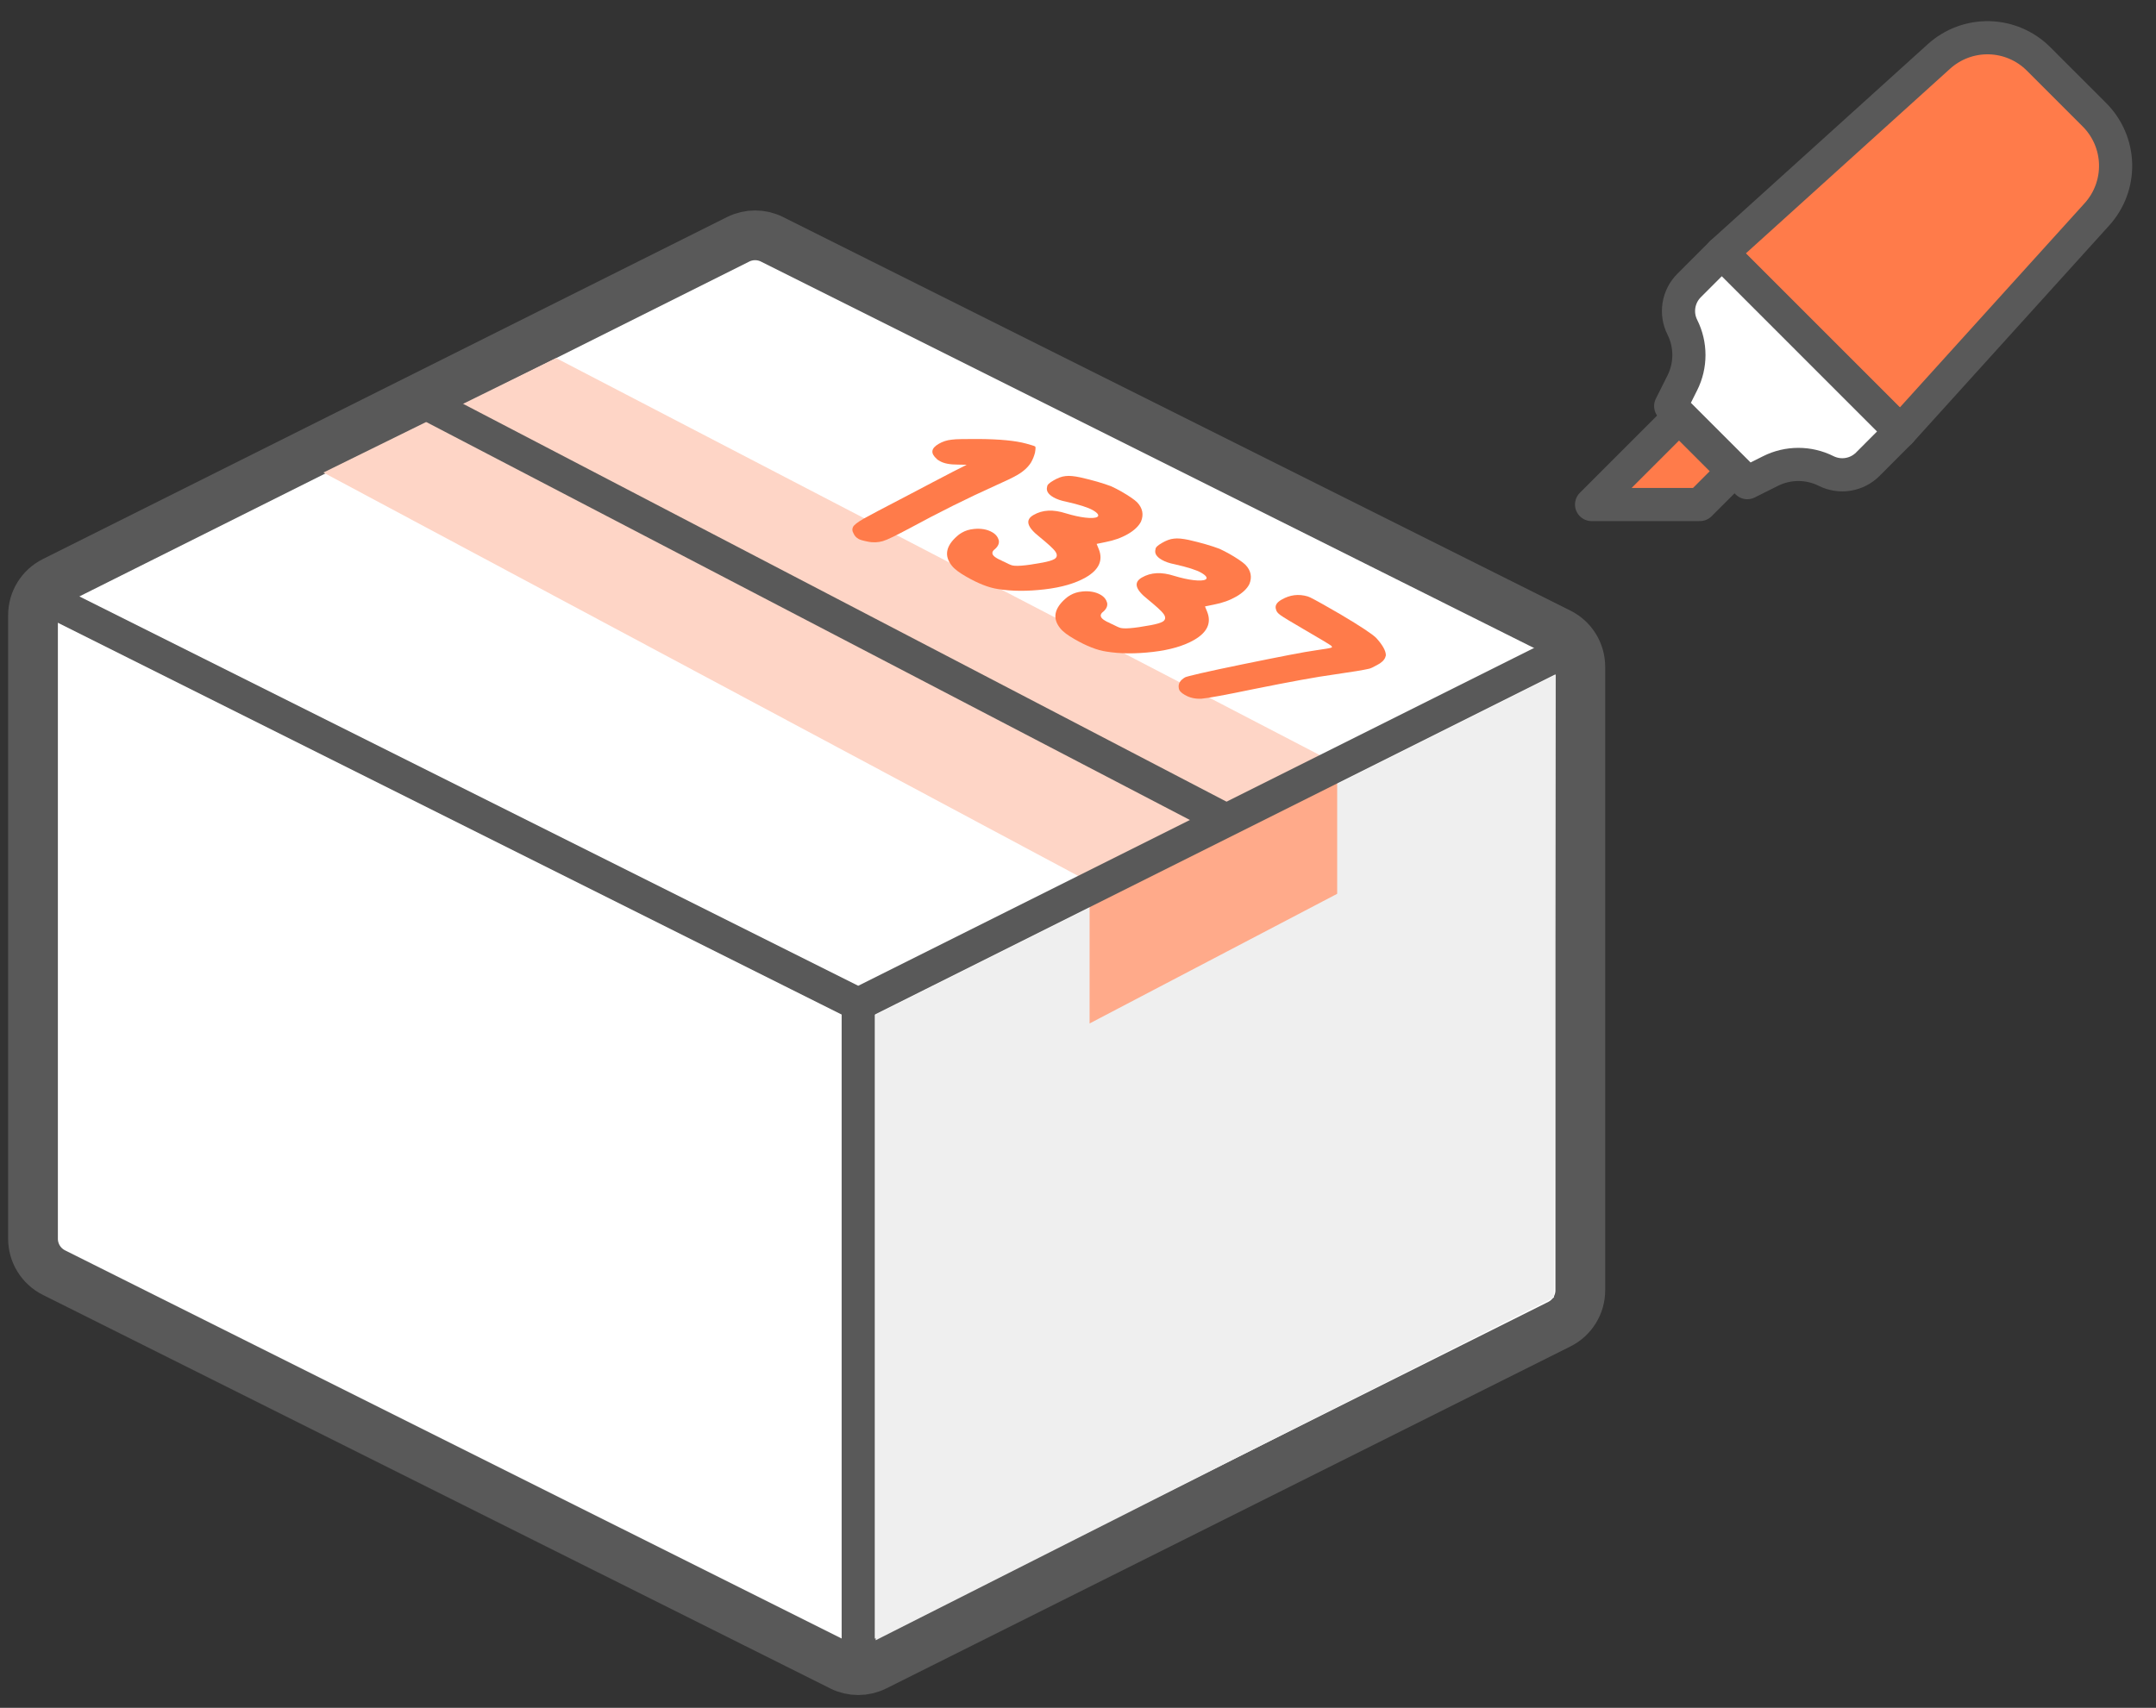 <svg width="130" height="103" viewBox="0 0 130 103" fill="none" xmlns="http://www.w3.org/2000/svg">
<rect x="0" y="0" width="130" height="103" fill="#333333" stroke="none"/>
<path d="M94.026 38.17C94.799 38.557 95.288 39.348 95.288 40.213V77.819C95.288 78.684 94.799 79.475 94.026 79.862L52.77 100.489C52.127 100.811 51.371 100.811 50.728 100.489L3.252 76.752C2.479 76.365 1.99 75.574 1.99 74.71V37.103C1.99 36.238 2.479 35.447 3.252 35.061L44.508 14.433C45.151 14.111 45.907 14.111 46.55 14.433L94.026 38.17Z" fill="white" stroke="#595959" stroke-width="3" stroke-miterlimit="10" stroke-linecap="square" stroke-linejoin="round"/>
<path d="M52.8 98.926L52.8 61.2L93.8 40.7L93.7 78.25L52.8 98.926Z" fill="#EFEFEF"/>
<path fill-rule="evenodd" clip-rule="evenodd" d="M65.699 53.196L19.5 28.5L33.529 21.596L80.627 46.088L65.699 53.196Z" fill="#FED5C6"/>
<path fill-rule="evenodd" clip-rule="evenodd" d="M80.627 46.939V53.907L65.699 61.726V54.618L80.627 46.939Z" fill="#FFAA8A"/>
<path d="M25.224 24.076L73.944 49.472" stroke="#595959" stroke-width="2" stroke-miterlimit="10"/>
<path d="M95.288 38.802L51.749 60.571L1.99 35.692" stroke="#595959" stroke-width="2" stroke-miterlimit="10"/>
<path d="M51.749 60.571V101" stroke="#595959" stroke-width="2" stroke-miterlimit="10"/>
<g clip-path="url(#clip0_280_643)">
<path d="M114.592 26.023L103.817 15.247L116.914 3.403C117.742 2.653 118.827 2.25 119.943 2.277C121.06 2.304 122.124 2.759 122.914 3.548L126.293 6.927C127.082 7.718 127.537 8.781 127.564 9.898C127.591 11.015 127.188 12.099 126.438 12.927L114.592 26.023Z" fill="#FF7B4A" stroke="#595959" stroke-width="2" stroke-linecap="round" stroke-linejoin="round"/>
<path d="M103.817 15.247L101.849 17.217C101.524 17.54 101.31 17.958 101.236 18.411C101.163 18.864 101.235 19.328 101.441 19.738C101.701 20.258 101.836 20.831 101.836 21.413C101.836 21.994 101.701 22.567 101.441 23.087L100.738 24.491L105.356 29.109L106.761 28.406C107.281 28.146 107.854 28.011 108.435 28.011C109.016 28.011 109.59 28.146 110.109 28.406C110.518 28.61 110.98 28.681 111.431 28.608C111.882 28.535 112.299 28.321 112.622 27.998L114.592 26.023L103.817 15.247Z" fill="white" stroke="#595959" stroke-width="2" stroke-linecap="round" stroke-linejoin="round"/>
<path d="M101.239 25.156L95.968 30.428H102.498L104.504 28.421" fill="#FF7B4A"/>
<path d="M101.239 25.156L95.968 30.428H102.498L104.504 28.421L101.239 25.156Z" stroke="#595959" stroke-width="2" stroke-linecap="round" stroke-linejoin="round"/>
</g>
<path d="M61.876 26.754C61.224 26.576 60.28 26.487 59.028 26.477C58.205 26.477 57.656 26.477 57.382 26.517C57.09 26.546 56.833 26.635 56.61 26.764C56.13 27.041 56.095 27.338 56.49 27.685C56.507 27.715 56.576 27.754 56.679 27.814C56.919 27.952 57.279 28.021 57.759 28.021L58.291 28.031L57.485 28.437C56.696 28.853 55.821 29.299 54.895 29.794C53.197 30.675 52.271 31.17 52.099 31.269C51.705 31.497 51.482 31.665 51.43 31.794C51.379 31.903 51.379 32.022 51.465 32.17C51.533 32.329 51.636 32.428 51.773 32.507C51.842 32.547 52.013 32.606 52.322 32.665C52.648 32.735 52.957 32.715 53.231 32.636C53.506 32.556 54.02 32.299 54.843 31.863C56.61 30.903 58.359 30.032 60.057 29.269C60.641 29.012 61.069 28.804 61.344 28.645C61.721 28.427 61.995 28.17 62.167 27.893C62.27 27.715 62.356 27.507 62.407 27.299C62.441 27.081 62.459 26.952 62.407 26.922C62.339 26.883 62.15 26.833 61.876 26.754Z" fill="#FF7B4A"/>
<path d="M66.998 29.327C66.501 29.139 65.884 28.961 65.146 28.793C64.769 28.713 64.477 28.684 64.254 28.713C64.014 28.733 63.774 28.832 63.534 28.971C63.276 29.119 63.139 29.238 63.139 29.357C63.071 29.595 63.191 29.802 63.517 29.991C63.722 30.109 63.98 30.198 64.288 30.258C65.077 30.436 65.609 30.605 65.901 30.773C66.209 30.951 66.295 31.099 66.158 31.179C66.038 31.248 65.781 31.258 65.438 31.218C65.095 31.179 64.7 31.09 64.271 30.961C63.499 30.713 62.865 30.743 62.316 31.06C61.801 31.357 61.922 31.783 62.676 32.377C63.157 32.773 63.499 33.07 63.637 33.268C63.774 33.466 63.74 33.624 63.568 33.723C63.431 33.803 63.174 33.872 62.865 33.931C61.801 34.129 61.167 34.179 60.944 34.07C60.91 34.05 60.858 34.04 60.807 34.011C60.738 33.971 60.652 33.941 60.567 33.892C60.464 33.852 60.395 33.812 60.344 33.783C60.258 33.753 60.189 33.714 60.103 33.664C59.795 33.486 59.743 33.298 60.001 33.109C60.189 32.941 60.258 32.763 60.224 32.585C60.172 32.397 60.052 32.228 59.829 32.1C59.52 31.921 59.143 31.862 58.731 31.902C58.44 31.931 58.217 32.001 58.011 32.119C57.943 32.159 57.84 32.218 57.719 32.327C57.033 32.921 56.913 33.525 57.394 34.12C57.565 34.337 57.857 34.545 58.251 34.773C58.971 35.189 59.623 35.446 60.172 35.526C61.03 35.664 61.956 35.664 62.985 35.545C64.014 35.426 64.855 35.179 65.472 34.822C66.261 34.367 66.518 33.803 66.261 33.139L66.124 32.803L66.655 32.694C67.17 32.595 67.616 32.436 68.01 32.209C68.388 31.991 68.662 31.733 68.799 31.456C68.971 31.04 68.902 30.644 68.559 30.288C68.405 30.139 68.096 29.921 67.616 29.644C67.41 29.525 67.187 29.416 66.998 29.327Z" fill="#FF7B4A"/>
<path d="M73.532 33.099C73.035 32.911 72.417 32.733 71.68 32.564C71.302 32.485 71.011 32.455 70.788 32.485C70.548 32.505 70.308 32.604 70.067 32.743C69.81 32.891 69.673 33.01 69.673 33.129C69.604 33.366 69.724 33.574 70.05 33.762C70.256 33.881 70.513 33.97 70.822 34.03C71.611 34.208 72.143 34.376 72.434 34.545C72.743 34.723 72.829 34.871 72.692 34.951C72.572 35.02 72.314 35.03 71.971 34.99C71.628 34.951 71.234 34.861 70.805 34.733C70.033 34.485 69.398 34.515 68.85 34.832C68.335 35.129 68.455 35.555 69.21 36.149C69.69 36.545 70.033 36.842 70.17 37.04C70.308 37.238 70.273 37.396 70.102 37.495C69.965 37.575 69.707 37.644 69.398 37.703C68.335 37.901 67.701 37.951 67.478 37.842C67.443 37.822 67.392 37.812 67.34 37.782C67.272 37.743 67.186 37.713 67.1 37.664C66.997 37.624 66.929 37.584 66.877 37.555C66.791 37.525 66.723 37.485 66.637 37.436C66.328 37.258 66.277 37.069 66.534 36.881C66.723 36.713 66.791 36.535 66.757 36.357C66.706 36.169 66.586 36 66.363 35.871C66.054 35.693 65.677 35.634 65.265 35.673C64.974 35.703 64.751 35.772 64.545 35.891C64.476 35.931 64.373 35.99 64.253 36.099C63.567 36.693 63.447 37.297 63.927 37.891C64.099 38.109 64.39 38.317 64.785 38.545C65.505 38.961 66.157 39.218 66.706 39.297C67.563 39.436 68.49 39.436 69.519 39.317C70.548 39.198 71.388 38.951 72.005 38.594C72.794 38.139 73.052 37.575 72.794 36.911L72.657 36.574L73.189 36.465C73.704 36.367 74.149 36.208 74.544 35.98C74.921 35.763 75.196 35.505 75.333 35.228C75.504 34.812 75.436 34.416 75.093 34.059C74.938 33.911 74.63 33.693 74.149 33.416C73.944 33.297 73.721 33.188 73.532 33.099Z" fill="#FF7B4A"/>
<path d="M78.848 35.97C78.299 35.811 77.784 35.871 77.27 36.168C76.961 36.346 76.858 36.544 76.944 36.772C76.961 36.881 77.064 37 77.219 37.108C77.373 37.217 77.819 37.495 78.591 37.94C79.654 38.554 80.203 38.891 80.289 38.96C80.306 39.01 80.323 39.039 80.306 39.049C80.237 39.089 79.911 39.138 79.362 39.218C78.642 39.316 77.184 39.604 74.954 40.059C72.725 40.515 71.558 40.792 71.456 40.851C71.164 41.02 71.027 41.237 71.078 41.505C71.095 41.653 71.216 41.782 71.439 41.911C71.747 42.089 72.073 42.158 72.45 42.139C72.811 42.109 73.857 41.921 75.572 41.564C77.784 41.119 79.397 40.822 80.426 40.683C81.523 40.525 82.244 40.406 82.535 40.336C82.638 40.317 82.81 40.237 83.033 40.109L83.204 40.01C83.427 39.861 83.53 39.703 83.564 39.525C83.564 39.247 83.359 38.891 82.981 38.475C82.741 38.237 82.038 37.772 80.872 37.079L80.34 36.772C79.448 36.257 78.951 35.99 78.848 35.97Z" fill="#FF7B4A"/>
<defs>
<clipPath id="clip0_280_643">
<rect width="34.831" height="34.831" fill="white" transform="translate(95)"/>
</clipPath>
</defs>
</svg>
